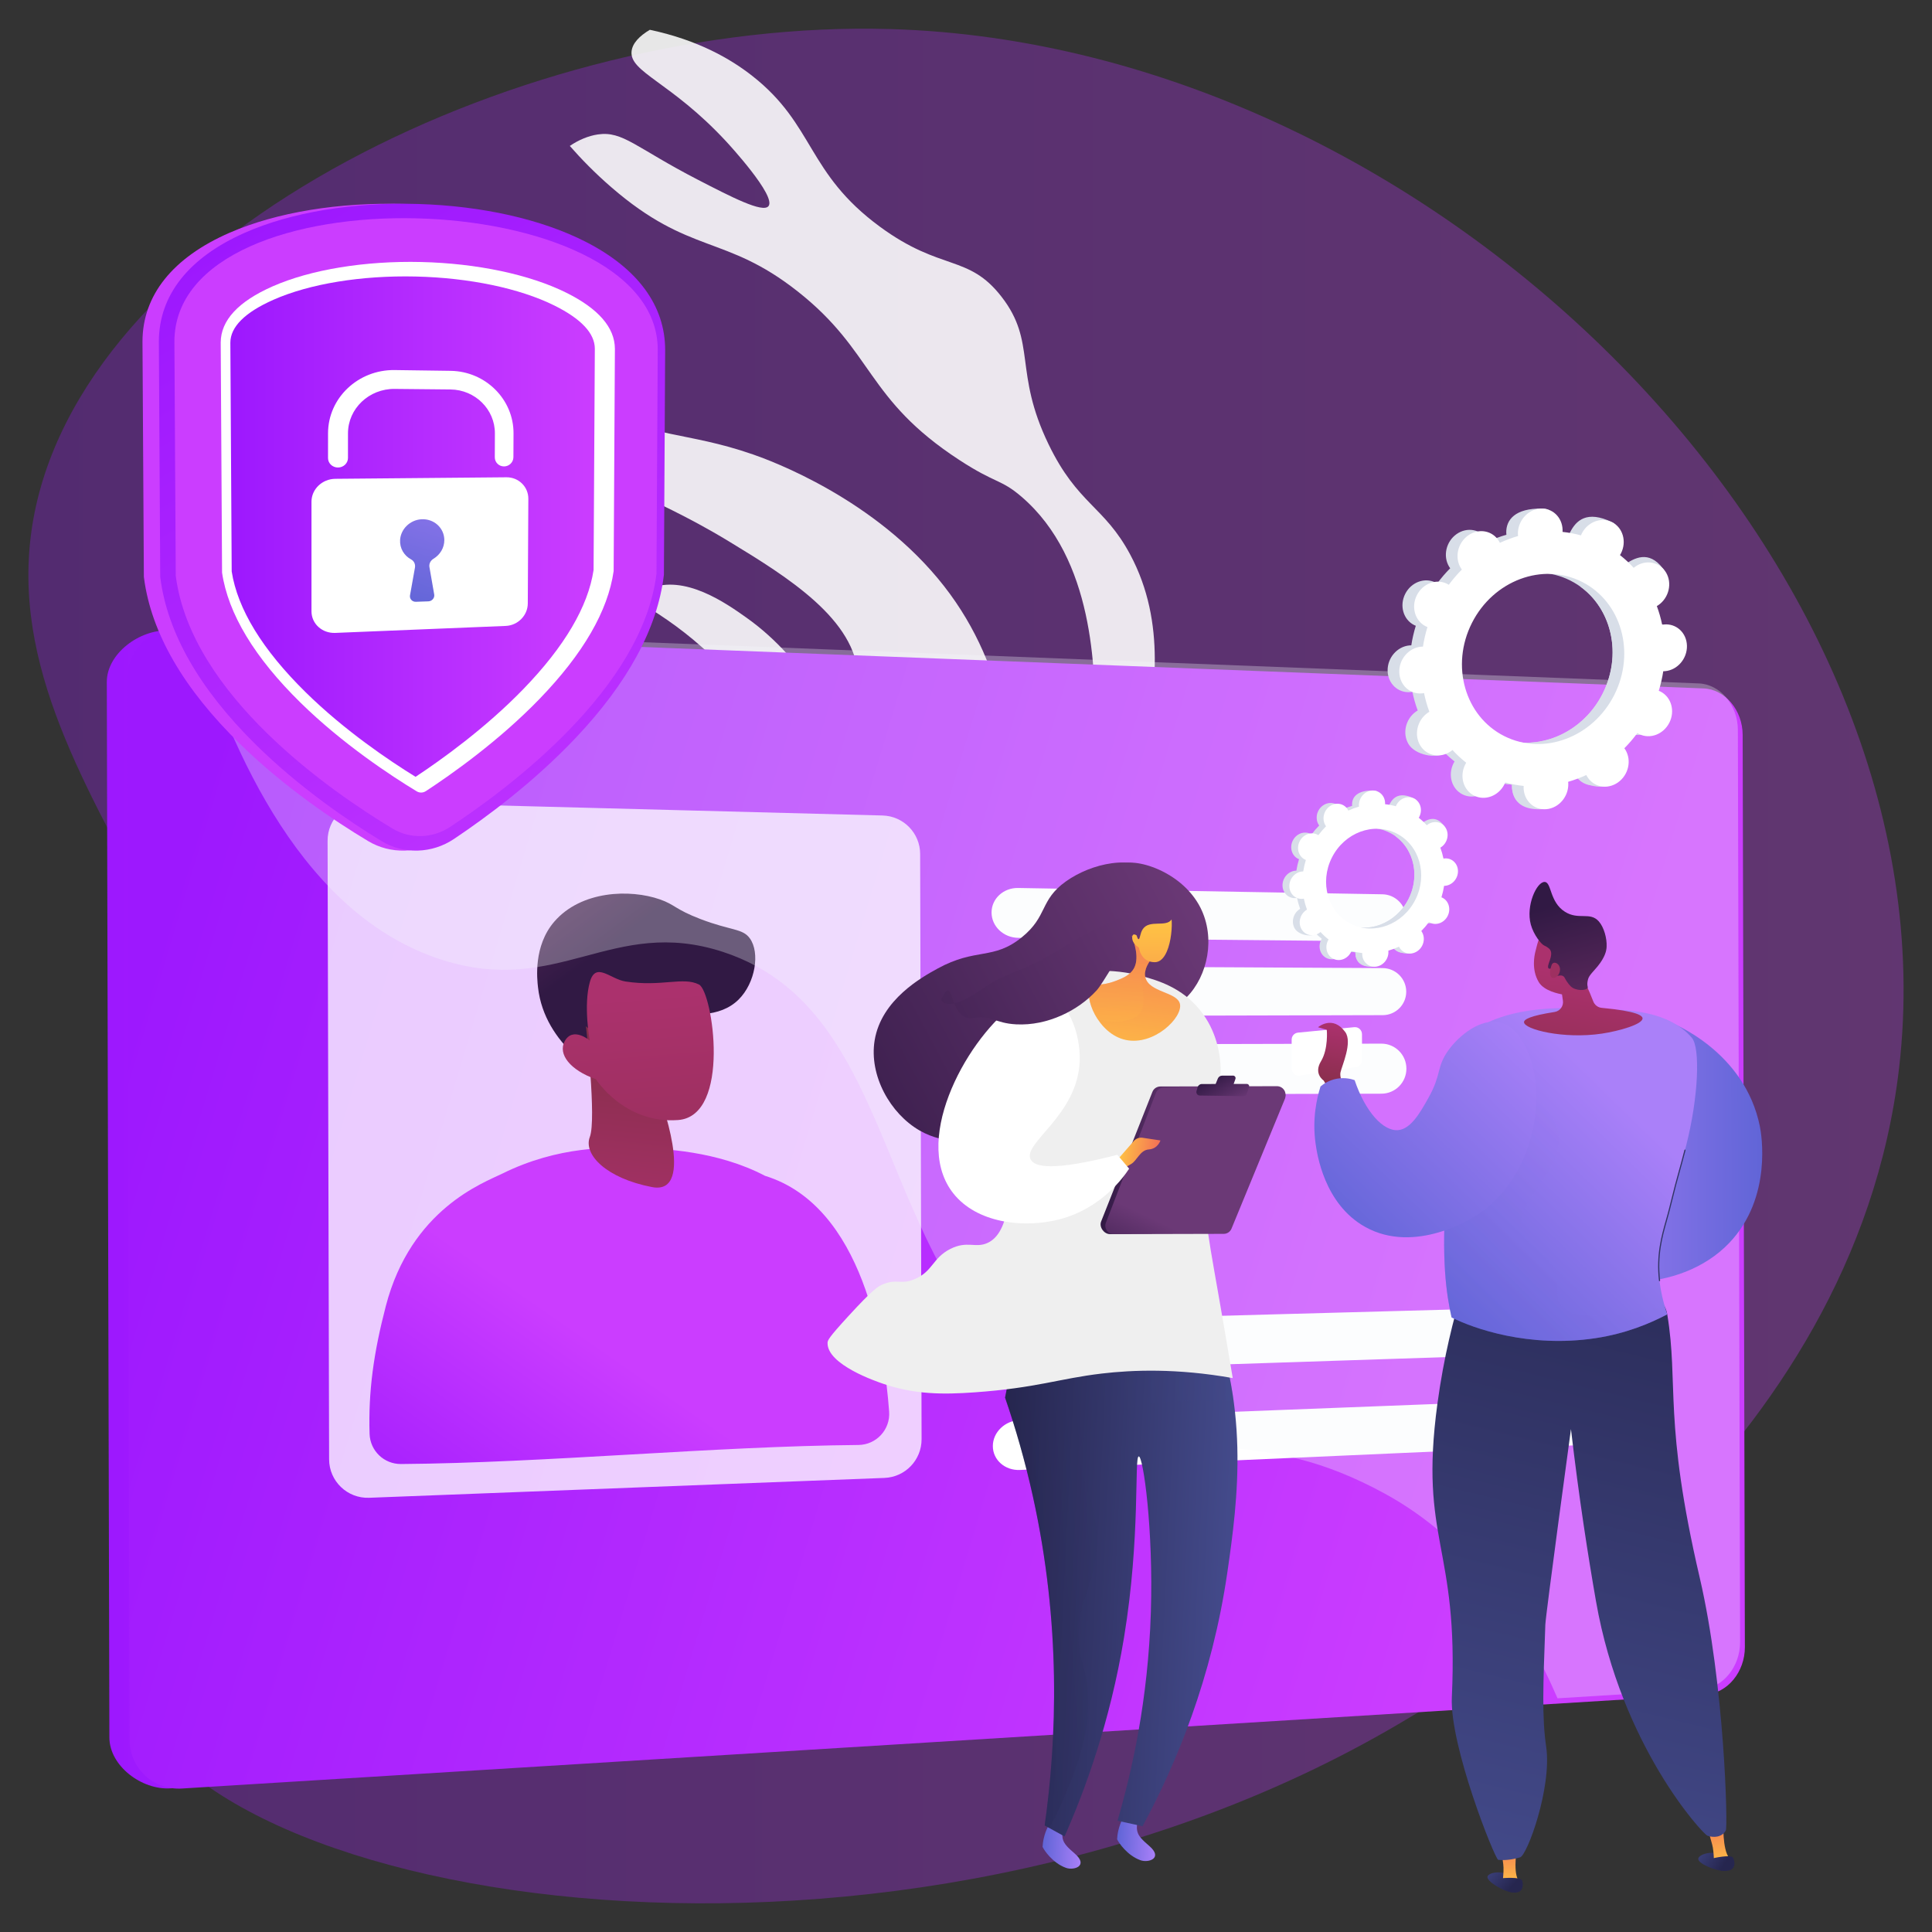 <?xml version="1.0" encoding="utf-8"?>
<!-- Generator: Adobe Illustrator 24.3.0, SVG Export Plug-In . SVG Version: 6.00 Build 0)  -->
<svg version="1.1" id="Layer_1" xmlns="http://www.w3.org/2000/svg" xmlns:xlink="http://www.w3.org/1999/xlink" x="0px" y="0px"
	 viewBox="0 0 1200 1200" style="enable-background:new 0 0 1200 1200;" xml:space="preserve">
<rect x="0" y="0" width="1200" height="1200" fill="#333333" stroke="none"/>
<style type="text/css">
	.st0{opacity:0.3;fill:url(#SVGID_1_);}
	.st1{opacity:0.88;fill:#FFFFFF;}
	.st2{fill:url(#SVGID_2_);}
	.st3{fill:url(#SVGID_3_);}
	.st4{opacity:0.77;fill:#FFFFFF;}
	.st5{fill:#FFFFFF;}
	.st6{fill:url(#SVGID_4_);}
	.st7{fill:url(#SVGID_5_);}
	.st8{fill:url(#SVGID_6_);}
	.st9{fill:url(#SVGID_7_);}
	.st10{opacity:0.3;fill:#F4F7FA;}
	.st11{fill:url(#SVGID_8_);}
	.st12{fill:url(#SVGID_9_);}
	.st13{fill:url(#SVGID_10_);}
	.st14{opacity:0.25;fill:url(#SVGID_11_);}
	.st15{fill:url(#SVGID_12_);}
	.st16{fill:url(#SVGID_13_);}
	.st17{fill:#EFEFEF;}
	.st18{fill:url(#SVGID_14_);}
	.st19{opacity:0.4;fill:url(#SVGID_15_);}
	.st20{fill:url(#SVGID_16_);}
	.st21{fill:url(#SVGID_17_);}
	.st22{fill:url(#SVGID_18_);}
	.st23{fill:url(#SVGID_19_);}
	.st24{fill:url(#SVGID_20_);}
	.st25{fill:url(#SVGID_21_);}
	.st26{fill:url(#SVGID_22_);}
	.st27{fill:url(#SVGID_23_);}
	.st28{fill:url(#SVGID_24_);}
	.st29{fill:url(#SVGID_25_);}
	.st30{fill:url(#SVGID_26_);}
	.st31{fill:url(#SVGID_27_);}
	.st32{fill:url(#SVGID_28_);}
	.st33{fill:url(#SVGID_29_);}
	.st34{fill:url(#SVGID_30_);}
	.st35{fill:url(#SVGID_31_);}
	.st36{fill:url(#SVGID_32_);}
	.st37{fill:url(#SVGID_33_);}
	.st38{fill:url(#SVGID_34_);}
	.st39{fill:url(#SVGID_35_);}
	.st40{fill:url(#SVGID_36_);}
	.st41{fill:#313364;}
	.st42{opacity:0.3;fill:url(#SVGID_37_);}
	.st43{fill:url(#SVGID_38_);}
	.st44{fill:#D8DEE8;}
	.st45{fill:url(#SVGID_39_);}
	.st46{fill:url(#SVGID_40_);}
	.st47{fill:#CB3DFF;}
	.st48{fill:url(#SVGID_41_);}
	.st49{fill:url(#SVGID_42_);}
</style>
<g>
	<linearGradient id="SVGID_1_" gradientUnits="userSpaceOnUse" x1="17.635" y1="600" x2="1182.365" y2="600">
		<stop  offset="0" style="stop-color:#9D18FE"/>
		<stop  offset="1" style="stop-color:#CB3DFF"/>
	</linearGradient>
	<path class="st0" d="M552.81,18.04C326.78,11.54,56.65,143.19,21.49,318.36C-13.82,494.31,206.3,622.77,152.65,855.52
		c-26.37,114.42-91.88,136.76-73.34,194.03c44.13,136.3,478.15,204.22,789.27,21.34c51.55-30.3,282.99-166.34,310.99-407.61
		C1215.84,350.93,891.93,27.78,552.81,18.04z"/>
	<path class="st1" d="M379.62,116.23c48.98,42.41,70.68,29.15,115.89,64.82c47.44,37.42,42.09,66.66,100.31,104.64
		c22.84,14.9,25.72,11.74,38.63,22.81c45.33,38.88,45.68,108.58,45.85,140.95c0.41,81.41-44.63,179.24-89.55,256.43
		c-5.06,10.71-10.28,20.72-15.47,29.97c0.91-0.38,1.81-0.73,2.72-1.1c76.5-110.06,121.79-204.79,132.79-267.3
		c6.1-34.65,14.11-80.18-8.83-123.06c-16.13-30.14-32.62-31.07-50.7-68.48c-21.8-45.1-7.26-63.29-29.16-91.55
		c-20.63-26.63-37.47-15.56-75.58-43.55c-45.49-33.41-40.44-63.09-79.06-93.5c-13.73-10.81-33.9-22.43-63.83-28.8
		c-6.49,3.84-10.82,8.39-11.35,13.35c-1.39,13.01,24.4,19.01,58.56,55.78c1.71,1.84,31.56,34.21,26.47,40.42
		c-3.57,4.35-23.05-5.69-43.71-16.35c-38.8-20.01-46.69-30.49-62.28-28.2c-5.9,0.87-12.06,3.47-17.4,7.14
		C361.06,98.8,369.58,107.53,379.62,116.23z"/>
	<path class="st1" d="M590.76,705.87c23.55-49.86,43.59-114.94,40.59-190.01c-1.59-39.85-3.96-99.28-44.97-151.79
		c-42.53-54.45-108.49-78.25-118.34-81.69c-42.71-14.89-64.17-9.66-98.93-31.1c-13.07-8.06-23.93-17.4-32.98-26.93
		c-7.54,14.85,8.49,37.62,13.74,45.06c23.91,33.94,49.57,34.51,102.81,66.82c37.11,22.52,78.95,48.63,80.48,84.67
		c0.41,9.59-1.94,22.23-8.05,24.08c-11.22,3.41-22.21-33.48-61.51-61.36c-12.35-8.76-38.45-27.27-60.44-17.91
		c-3.42,1.46-6.79,3.62-9.83,6.3c13.83,7.6,28.33,17.28,42.46,29.78c35.1,31.03,33.61,48.9,69.1,76.92
		c38.92,30.71,57.2,22.24,78.27,48.1c25.29,31.03,22.43,72.02,20.73,96.39c-3.12,44.76-20.5,82.22-39.75,110.85
		c-0.51,2.39-1.05,4.81-1.62,7.26c3.16-1.41,6.26-2.75,9.32-4.04C578.05,727.3,584.4,716.8,590.76,705.87z"/>
	<linearGradient id="SVGID_2_" gradientUnits="userSpaceOnUse" x1="66.34" y1="751.218" x2="1066.404" y2="751.218">
		<stop  offset="0" style="stop-color:#9D18FE"/>
		<stop  offset="1" style="stop-color:#CB3DFF"/>
	</linearGradient>
	<path class="st2" d="M1066.4,1022.04c0.04,15.26-10.77,28.42-24.06,29.24l-936.55,59.49c-17.74,1.1-37.81-13.87-37.85-31.61
		l-1.6-655.52c-0.04-17.74,20.43-32.71,38.18-32.01l936.31,37.79c13.3,0.52,24.16,13.43,24.2,28.69L1066.4,1022.04z"/>
	
		<linearGradient id="SVGID_3_" gradientUnits="userSpaceOnUse" x1="86.069" y1="617.45" x2="945.961" y2="878.041" gradientTransform="matrix(1 -2.400000e-03 2.400000e-03 1 -4.145 1.796)">
		<stop  offset="0" style="stop-color:#9D18FE"/>
		<stop  offset="1" style="stop-color:#CB3DFF"/>
	</linearGradient>
	<path class="st3" d="M1083.77,1023.07c0.04,15.34-10.82,28.56-24.18,29.38l-946.56,58.43c-17.83,1.1-32.52-12.58-32.56-30.41
		l-1.6-658.69c-0.04-17.83,14.58-31.84,32.41-31.14l946.79,36.95c13.36,0.52,24.28,13.49,24.32,28.83L1083.77,1023.07z"/>
	<path class="st4" d="M549.36,917.96L229.31,930.3c-13.57,0.52-24.87-10.32-24.9-23.9l-0.94-384.21
		c-0.03-13.51,11.1-24.38,24.6-24.03l320.1,8.36c12.97,0.34,23.32,10.94,23.35,23.91l0.89,363.5
		C572.44,906.85,562.25,917.46,549.36,917.96z"/>
	<path class="st5" d="M858.03,679.31l-226.35,0.55c-8.59,0.02-15.56-6.92-15.58-15.51l0,0c-0.02-8.59,6.92-15.56,15.51-15.58
		l226.35-0.55c8.59-0.02,15.56,6.92,15.58,15.51l0,0C873.56,672.31,866.62,679.29,858.03,679.31z"/>
	<path class="st5" d="M1011.26,839.19l-377.93,12.47c-9.25,0.31-16.79-6.41-16.81-14.99l0,0c-0.02-8.59,7.48-15.75,16.73-16
		l377.93-10.28c7.97-0.22,14.42,6.04,14.44,13.97l0,0C1025.64,832.28,1019.22,838.93,1011.26,839.19z"/>
	<path class="st5" d="M1011.4,896.23l-377.92,16.79c-9.25,0.41-16.79-6.21-16.81-14.8l0,0c-0.02-8.59,7.48-15.84,16.73-16.19
		l377.92-14.61c7.97-0.31,14.42,5.87,14.44,13.81l0,0C1025.78,889.16,1019.36,895.88,1011.4,896.23z"/>
	<path class="st5" d="M858.85,630.53l-226.29,0.55c-9.12,0.02-16.55-6.92-16.57-15.51l0,0c-0.02-8.59,7.38-15.51,16.5-15.46
		l226.3,1.19c8.08,0.04,14.63,6.59,14.65,14.63l0,0C873.44,623.98,866.93,630.51,858.85,630.53z"/>
	<path class="st5" d="M858.74,584.69l-226.3-2.18c-9.12-0.09-16.55-7.12-16.57-15.71l0,0c-0.02-8.59,7.38-15.42,16.5-15.26
		l226.3,3.92c8.08,0.14,14.63,6.77,14.65,14.81v0C873.33,578.31,866.82,584.76,858.74,584.69z"/>
	
		<linearGradient id="SVGID_4_" gradientUnits="userSpaceOnUse" x1="386.386" y1="582.467" x2="296.166" y2="461.233" gradientTransform="matrix(1 -2.400000e-03 2.400000e-03 1 -4.145 1.796)">
		<stop  offset="0" style="stop-color:#311944"/>
		<stop  offset="1" style="stop-color:#893976"/>
	</linearGradient>
	<path class="st6" d="M377.4,669.9c-3.65-1.81-39.11-20.09-43.23-56.6c-0.6-5.29-2.91-25.78,10.11-40.85
		c16.66-19.29,47.05-20.36,65.74-13.77c9.23,3.25,9.41,6.15,24.9,12.1c19.14,7.35,26.27,5.77,30.81,12.05
		c6.44,8.89,3.45,27.7-6.97,38.01c-23.35,23.12-73.5-6.6-87.12,11.65C367.66,637.81,366.3,648.11,377.4,669.9z"/>
	
		<linearGradient id="SVGID_5_" gradientUnits="userSpaceOnUse" x1="287.666" y1="998.134" x2="392.825" y2="847.407" gradientTransform="matrix(1 -2.400000e-03 2.400000e-03 1 -4.145 1.796)">
		<stop  offset="0" style="stop-color:#9D18FE"/>
		<stop  offset="1" style="stop-color:#CB3DFF"/>
	</linearGradient>
	<path class="st7" d="M249.06,909.33c89.66-0.68,194.29-11.04,284.11-11.83c11.15-0.1,19.91-9.59,19.09-20.71
		c-3-40.72-16.09-127.69-77.1-146.47c-29.75-15.65-64.07-16.81-76.97-17.24c-19.75-0.67-51.35-1.36-86.26,15.9
		c-11.49,5.68-56.59,21.86-72.3,82.28c-7.54,28.98-10.89,52.82-10.07,79.33C229.88,901.11,238.53,909.41,249.06,909.33z"/>
	
		<linearGradient id="SVGID_6_" gradientUnits="userSpaceOnUse" x1="569.247" y1="694.342" x2="575.693" y2="522.657" gradientTransform="matrix(0.998 0.067 -0.067 0.998 -140.107 41.977)">
		<stop  offset="0" style="stop-color:#AB316D"/>
		<stop  offset="1" style="stop-color:#792D3D"/>
	</linearGradient>
	<path class="st8" d="M363.96,637.43c0,0,6.59,57.76,2.39,68.75c-4.2,11,10.44,25.75,38.64,31.14c28.09,5.37,4.23-57.53,4.23-57.53
		L363.96,637.43z"/>
	
		<linearGradient id="SVGID_7_" gradientUnits="userSpaceOnUse" x1="173.44" y1="685.984" x2="169.694" y2="987.776" gradientTransform="matrix(0.996 -0.09 0.09 0.996 159.443 -48.921)">
		<stop  offset="0" style="stop-color:#AB316D"/>
		<stop  offset="1" style="stop-color:#792D3D"/>
	</linearGradient>
	<path class="st9" d="M370.13,670.32c0,0,17.58,27.8,51,25.36c33.25-2.43,21.56-79.78,13.06-84.15c-9.87-5.07-23.33,1.56-45.7-1.91
		c-9.44-1.47-18.45-12.52-22.09,0.22c-4.15,14.51-0.13,36.41-0.13,36.41s-10.65-8.99-15.64,0.68
		C346.6,654.72,353.92,664.63,370.13,670.32z"/>
	<path class="st10" d="M1055.1,424.48l-935.89-36.53c25.07,82.21,70.14,180.9,155.18,208.16c72.46,23.22,105.78-27.25,174.47-4.92
		c121.45,39.5,88.35,220.42,226.35,286.55c69.71,33.41,106.36,7.12,184.8,49.92c52.97,28.9,86.14,77.99,107.4,127.19l89.21-5.51
		c13.36-0.83,24.21-14.04,24.18-29.38l-1.38-566.66C1079.38,437.97,1068.46,425,1055.1,424.48z"/>
	<g>
		
			<linearGradient id="SVGID_8_" gradientUnits="userSpaceOnUse" x1="-756.252" y1="1145.817" x2="-732.16" y2="1145.817" gradientTransform="matrix(-0.999 -0.049 -0.049 0.999 19.272 -44.977)">
			<stop  offset="0" style="stop-color:#AA80F9"/>
			<stop  offset="0.996" style="stop-color:#6165D7"/>
		</linearGradient>
		<path class="st11" d="M699.39,1126.07c-1.63,2.41-3.62,6.01-4.73,10.71c-0.49,2.06-0.72,3.96-0.82,5.62
			c1.03,2.19,6.24,9.98,14.45,13c5.08,1.87,14.29-1.24,5.61-8.78c-8.68-7.54-9.89-9.22-4.63-24.16c1.35-3.84,1.3-5.34,0.72-5.71
			C708.63,1115.87,703.54,1121.28,699.39,1126.07z"/>
		
			<linearGradient id="SVGID_9_" gradientUnits="userSpaceOnUse" x1="-710.252" y1="1152.824" x2="-686.159" y2="1152.824" gradientTransform="matrix(-0.999 -0.049 -0.049 0.999 19.272 -44.977)">
			<stop  offset="0" style="stop-color:#AA80F9"/>
			<stop  offset="0.996" style="stop-color:#6165D7"/>
		</linearGradient>
		<path class="st12" d="M653.1,1130.8c-1.63,2.41-3.62,6.01-4.73,10.71c-0.49,2.06-0.72,3.96-0.82,5.62
			c1.03,2.19,6.24,9.98,14.45,13c5.08,1.87,14.29-1.24,5.61-8.78c-8.68-7.54-9.9-9.22-4.63-24.16c1.35-3.84,1.3-5.34,0.72-5.71
			C662.34,1120.6,657.25,1126.02,653.1,1130.8z"/>
		
			<linearGradient id="SVGID_10_" gradientUnits="userSpaceOnUse" x1="-795.642" y1="972.579" x2="-649.175" y2="972.579" gradientTransform="matrix(-0.999 -0.049 -0.049 0.999 19.272 -44.977)">
			<stop  offset="0" style="stop-color:#444B8C"/>
			<stop  offset="0.996" style="stop-color:#26264F"/>
		</linearGradient>
		<path class="st13" d="M635.8,809.51c-3.85,19.53-7.69,39.05-11.54,58.58c6.47,18.79,12.39,39.23,17.26,61.26
			c17.59,79.57,14.94,150.52,7.34,204.48c4.12,2.27,8.24,4.54,12.36,6.82c12.5-28.34,28.22-70.6,36.96-123.73
			c10.33-62.77,6.23-112.24,9.13-112.32c2.78-0.08,9.13,45.29,7.51,96.81c-1.71,54.46-11.8,99-20.71,129.48
			c5.19,1.14,10.38,2.28,15.56,3.42c21-38.85,43.12-92.14,52.63-157.49c6.61-45.38,14.62-105.69-13.83-169.08
			c-2.84-6.33-13.01-20.5-14.89-23.99C698.49,789.32,670.91,803.94,635.8,809.51z"/>
		
			<linearGradient id="SVGID_11_" gradientUnits="userSpaceOnUse" x1="-774.81" y1="1003.95" x2="-633.328" y2="1003.95" gradientTransform="matrix(-0.997 0.071 0.071 0.997 -72.235 7.86)">
			<stop  offset="0" style="stop-color:#444B8C"/>
			<stop  offset="0.996" style="stop-color:#26264F"/>
		</linearGradient>
		<path class="st14" d="M641.53,929.35c-4.87-22.03-10.79-42.47-17.26-61.26c3.85-19.53,7.69-39.05,11.54-58.58
			c35.1-5.57,62.69-20.19,97.79-25.76c1.88,3.48,12.05,17.66,14.89,23.99c9.59,21.37,15.02,42.38,17.78,62.6
			c-67.48-2.88-87.46,10.56-93.25,23.34c-9.22,20.36,16.16,42.1,5.62,83.55c-3.17,12.47-7.5,18.52-8.49,34.23
			c-1.29,20.62,5.38,22.83,5.77,43.86c0.43,23.01-7.16,41.91-13.39,57.41c-3.87,9.64-7.84,17.35-10.79,22.66
			c-0.95-0.52-1.9-1.05-2.85-1.57C656.46,1079.87,659.11,1008.92,641.53,929.35z"/>
	</g>
	
		<linearGradient id="SVGID_12_" gradientUnits="userSpaceOnUse" x1="-495.928" y1="707.859" x2="-770.93" y2="562.937" gradientTransform="matrix(-1 2.400000e-03 2.400000e-03 1 -23.518 1.292)">
		<stop  offset="0" style="stop-color:#311944"/>
		<stop  offset="1" style="stop-color:#6B3976"/>
	</linearGradient>
	<path class="st15" d="M694.83,537.95c-2.45,2.66,0.36,6.85-0.42,20.98c-0.36,6.46-1.29,11.82-2.11,15.6
		c-0.47,3.45-0.99,6.65-1.55,9.46c-0.41,2.06-0.79,3.67-1.26,5.37c-0.88,3.16-2,6.26-3.32,9.23c-0.09,0.2-0.01,0.42,0.18,0.53
		c0.01,0.01,0.02,0.01,0.03,0.02c0.21,0.09,0.45,0,0.54-0.21c1.34-3.01,2.47-6.15,3.36-9.35c0.48-1.72,0.86-3.35,1.28-5.43
		c0.29-1.48,0.58-3.08,0.85-4.75c0.01,4.48-0.39,9.39-2.63,15.76c-6.79,19.36,7.29,33.98,19.38,35.74
		c13.94,2.02,24.55-8.11,27.85-11.45c13.31-13.44,18-37.05,8.64-55.62C733.38,539.51,700.82,531.43,694.83,537.95z"/>
	
		<linearGradient id="SVGID_13_" gradientUnits="userSpaceOnUse" x1="-499.065" y1="713.818" x2="-774.068" y2="568.896" gradientTransform="matrix(-1 2.400000e-03 2.400000e-03 1 -23.518 1.292)">
		<stop  offset="0" style="stop-color:#311944"/>
		<stop  offset="1" style="stop-color:#6B3976"/>
	</linearGradient>
	<path class="st16" d="M728.3,560.63c-0.37-2.28-2.17-11.6-9.87-18.11c-14.62-12.35-40.67-6.26-56.39,4.95
		c-16.45,11.73-11.09,21.53-27.43,34.75c-17.74,14.36-28.36,6.23-52.33,19.41c-9.43,5.18-34.85,19.15-39.02,44.53
		c-3.6,21.93,9.77,45.61,28,56.06c31.22,17.9,74.79-4.02,96.54-26.04c20.85-21.12,8.92-28.01,39.75-69.75
		C718.7,591.35,731.1,577.66,728.3,560.63z"/>
	<path class="st17" d="M745.35,627.38c10.72,13.3,12.46,28.16,12.75,34.75c0.14,3.22,0,5.99-0.37,8.61
		c-2.23,15.58-7.88,25.55-10.65,31.72c-3.55,7.9-1.96,21.79,1.37,49.25c2.21,18.26,4.39,29.85,8.62,53.94
		c2.14,12.18,5.12,29.41,8.61,50.3c-34.87-6.2-62.49-5.03-81.25-2.83c-26.81,3.15-40.36,8.97-79.4,11.71
		c-19.13,1.34-36.62,1.4-56.4-5.32c-4.22-1.43-34.87-11.84-34.62-25.38c0.03-1.6,0.48-3.08,12.69-16.4
		c15.61-17.03,18.76-18.84,21.78-20.06c8.99-3.63,10.69,0.49,19.39-3.08c11.62-4.77,11.18-13.17,22.39-18.85
		c10.5-5.32,15.53-0.3,23.03-3.69c12.2-5.51,15.59-26.34,15.66-70.08c0.04-21.35-0.72-49.46-3.84-82.65
		c7.2-4.16,18.11-9.23,32.07-12.79c14.95-3.81,33.3-5.51,52.46-0.17C719.18,609.01,734.05,613.38,745.35,627.38z"/>
	
		<linearGradient id="SVGID_14_" gradientUnits="userSpaceOnUse" x1="1377.531" y1="531.991" x2="1381.918" y2="415.144" gradientTransform="matrix(0.996 0.084 -0.084 0.996 -629.252 25.415)">
		<stop  offset="0" style="stop-color:#FFC444"/>
		<stop  offset="0.996" style="stop-color:#F36F56"/>
	</linearGradient>
	<path class="st18" d="M702.96,581.22c2.72,7.29,4.73,16.27,0.37,21.72c-2.65,3.32-6.65,4.91-10.59,6.4
		c-9.31,3.51-13.25,1.3-15.27,3.8c-4.45,5.49,4.19,29.04,21.78,32.79c17.51,3.73,35.49-13.94,33.64-22.36
		c-1.66-7.6-19.32-7.05-21.5-16.66c-1.1-4.84,2.3-9.74,5.18-13l2.07,0.39L702.96,581.22z"/>
	
		<linearGradient id="SVGID_15_" gradientUnits="userSpaceOnUse" x1="-721.398" y1="655.79" x2="-717.806" y2="560.098" gradientTransform="matrix(-1 2.400000e-03 2.400000e-03 1 -23.518 1.292)">
		<stop  offset="0" style="stop-color:#FFC444"/>
		<stop  offset="0.996" style="stop-color:#F36F56"/>
	</linearGradient>
	<path class="st19" d="M677.47,613.13c2.02-2.49,5.95-0.29,15.27-3.8c3.94-1.48,7.94-3.08,10.59-6.4
		c4.36-5.45,2.35-14.43-0.37-21.72l15.68,13.07l-2.07-0.39c-2.28,2.59-4.86,6.22-5.29,10.02c-1.31,0.72-2.44,1.55-3.26,2.37
		c1.82,5.24,2.17,9.65,2.18,12.47c0.03,4.41,0.05,7.68-2.13,10.55c-2.38,3.13-5.98,3.95-9.14,4.66c-7.01,1.59-13.26,0.19-17.32-1.23
		C676.61,625,674.98,616.22,677.47,613.13z"/>
	
		<linearGradient id="SVGID_16_" gradientUnits="userSpaceOnUse" x1="1088.698" y1="546.237" x2="1087.515" y2="641.55" gradientTransform="matrix(1 -6.500000e-03 6.800000e-03 1.043 -376.843 8.974)">
		<stop  offset="0" style="stop-color:#FFC444"/>
		<stop  offset="0.996" style="stop-color:#F36F56"/>
	</linearGradient>
	<path class="st20" d="M707.46,588.68c0,0,0.91,8.94,9.76,8.96c10.91,0.03,12.05-28.75,9.39-30.39c-3.08-1.9-5.76,2.78-12.92,1.17
		c-3.02-0.68-5.63-4.55-7.15-0.37c-1.73,4.76-0.24,13.17-0.24,13.17s-2.6-2.13-2.99,0.44C702.8,585.02,705.33,587.12,707.46,588.68z
		"/>
	
		<linearGradient id="SVGID_17_" gradientUnits="userSpaceOnUse" x1="-489.876" y1="696.375" x2="-764.876" y2="551.454" gradientTransform="matrix(-1 2.400000e-03 2.400000e-03 1 -23.518 1.292)">
		<stop  offset="0" style="stop-color:#311944"/>
		<stop  offset="1" style="stop-color:#6B3976"/>
	</linearGradient>
	<path class="st21" d="M724.63,557.37c3.47,3.52,5.39,10.36,3,13.81c-3.43,4.95-13.64-0.18-17.79,5.87
		c-1.82,2.66-1.71,6.34-2.65,6.28c-0.78-0.05-1.25-2.6-1.71-4.69c-2.52-11.56-5.41-12.85-4.54-16.17
		C702.71,555.73,717.51,550.14,724.63,557.37z"/>
	
		<linearGradient id="SVGID_18_" gradientUnits="userSpaceOnUse" x1="685.913" y1="720.584" x2="800.955" y2="720.584" gradientTransform="matrix(1 -2.400000e-03 2.400000e-03 1 -4.145 1.796)">
		<stop  offset="0" style="stop-color:#311944"/>
		<stop  offset="0.469" style="stop-color:#6B3976"/>
	</linearGradient>
	<path class="st22" d="M720.74,674.83l72.35-0.18c3.8-0.01,6.39,3.75,4.94,7.17L764,762.39c-0.82,1.94-2.76,3.21-4.92,3.22
		l-69.64,0.93c-3.75,0.01-6.87-4.41-5.52-7.82l31.87-80.55C716.57,676.16,718.54,674.84,720.74,674.83z"/>
	
		<linearGradient id="SVGID_19_" gradientUnits="userSpaceOnUse" x1="702.979" y1="805.698" x2="749.907" y2="708.384" gradientTransform="matrix(1 -2.400000e-03 2.400000e-03 1 -4.145 1.796)">
		<stop  offset="0" style="stop-color:#311944"/>
		<stop  offset="0.469" style="stop-color:#6B3976"/>
	</linearGradient>
	<path class="st23" d="M722.75,675.59l70.48-0.17c3.7-0.01,6.23,3.75,4.82,7.17l-33.15,80.56c-0.8,1.94-2.69,3.21-4.79,3.22
		l-68.37,0.17c-3.65,0.01-6.17-3.65-4.86-7.06l31.04-80.55C718.69,676.91,720.61,675.59,722.75,675.59z"/>
	
		<linearGradient id="SVGID_20_" gradientUnits="userSpaceOnUse" x1="757.26" y1="667.836" x2="767.738" y2="687.214" gradientTransform="matrix(1 -2.400000e-03 2.400000e-03 1 -4.145 1.796)">
		<stop  offset="0" style="stop-color:#311944"/>
		<stop  offset="1" style="stop-color:#6B3976"/>
	</linearGradient>
	<path class="st24" d="M743.88,675.26c0.33-1.15,1.39-1.95,2.59-1.95l27.97-0.07c0.88,0,1.57,0.77,1.46,1.65l-1.5,4.49
		c-0.3,0.89-1.13,1.48-2.07,1.47l-27.12-0.39c-1.42-0.02-2.43-1.39-2.04-2.75L743.88,675.26z"/>
	
		<linearGradient id="SVGID_21_" gradientUnits="userSpaceOnUse" x1="759.838" y1="666.475" x2="770.077" y2="685.41" gradientTransform="matrix(1 -2.400000e-03 2.400000e-03 1 -4.145 1.796)">
		<stop  offset="0" style="stop-color:#311944"/>
		<stop  offset="1" style="stop-color:#6B3976"/>
	</linearGradient>
	<path class="st25" d="M753.91,676.11l2.51-6.2c0.44-1.09,1.5-1.8,2.67-1.81l6.78-0.02c1.08,0,1.84,1.07,1.48,2.09l-2.2,6.2
		L753.91,676.11z"/>
	
		<linearGradient id="SVGID_22_" gradientUnits="userSpaceOnUse" x1="502.327" y1="573.66" x2="526.86" y2="573.66" gradientTransform="matrix(0.989 0.148 -0.148 0.989 283.464 72.67)">
		<stop  offset="0" style="stop-color:#FFC444"/>
		<stop  offset="0.996" style="stop-color:#F36F56"/>
	</linearGradient>
	<path class="st26" d="M694.18,720.21l10.06-11.52c1.36-1.55,3.41-2.31,5.45-2l11.08,1.66c0,0-1.57,5.19-7.14,5.58
		c-5.58,0.39-7.29,6.88-11.08,9.07c-3.79,2.19-3.79,2.19-3.79,2.19L694.18,720.21z"/>
	<path class="st5" d="M628.99,624.67c10.15-7.76,16.53-8.37,20.9-7.33c13.07,3.14,21.49,24.38,20.72,42.09
		c-1.46,33.49-35.64,50.69-30.47,60.7c2.38,4.62,13.12,7.66,53.88-2.86c2.43,2.87,4.86,5.75,7.3,8.62
		c-3.37,5.13-17.06,24.65-43.35,31.48c-20.59,5.35-49.01,2.93-64.38-14.39C565.15,710.94,598.91,647.67,628.99,624.67z"/>
	
		<linearGradient id="SVGID_23_" gradientUnits="userSpaceOnUse" x1="-522.859" y1="688.152" x2="-764.354" y2="560.888" gradientTransform="matrix(-1 2.400000e-03 2.400000e-03 1 -23.518 1.292)">
		<stop  offset="0" style="stop-color:#311944"/>
		<stop  offset="1" style="stop-color:#6B3976"/>
	</linearGradient>
	<path class="st27" d="M706.54,568.05c2.42,2.63-2.85,11.38-13.5,28.76c-6.55,10.7-9.83,16.05-11.93,18.37
		c-11.35,12.46-30.53,22.09-49.95,21.06c-13.33-0.71-15.29-5.83-26.21-3.98c-16.47,2.79-11.75-29.25-20.21-11.81
		c-0.51,1.04,3.39,9.14,24.72-5.82c17.45-12.24,22.22-8.57,49.66-25.53c1.99-1.23,10.42-6.47,22.25-12.38
		C695.28,569.78,704.13,565.43,706.54,568.05z"/>
	<path class="st5" d="M806.21,641.38l34.95-3.38c2.56-0.25,4.78,1.76,4.79,4.34l0.04,16.09c0.01,2.16-1.58,4.01-3.72,4.33
		l-34.94,5.28c-2.64,0.4-5.01-1.64-5.02-4.31l-0.04-17.99C802.25,643.49,803.96,641.6,806.21,641.38z"/>
	
		<linearGradient id="SVGID_24_" gradientUnits="userSpaceOnUse" x1="833.324" y1="636.918" x2="824.668" y2="690.59" gradientTransform="matrix(1 -2.400000e-03 2.400000e-03 1 -4.145 1.796)">
		<stop  offset="0" style="stop-color:#AB316D"/>
		<stop  offset="1" style="stop-color:#792D3D"/>
	</linearGradient>
	<path class="st28" d="M824.18,674.74l-1.98-3.58c0,0-6.48-4.13-1.74-11.93c4.74-7.8,3.63-19.58,3.63-19.58l-5.43-1.62
		c0,0,9.07-7.81,16.9,2.99c4.66,6.43-2.15,21.08-2.97,25.1c-0.82,4.01,3.49,11.31,3.49,11.31L824.18,674.74z"/>
	
		<linearGradient id="SVGID_25_" gradientUnits="userSpaceOnUse" x1="953.922" y1="716.016" x2="1096.989" y2="716.016" gradientTransform="matrix(1 -2.400000e-03 2.400000e-03 1 -4.145 1.796)">
		<stop  offset="0" style="stop-color:#AA80F9"/>
		<stop  offset="0.996" style="stop-color:#6165D7"/>
	</linearGradient>
	<path class="st29" d="M1036.13,634.4c2.93,1.1,47.69,18.77,56.99,65.41c0.75,3.77,8.03,43.84-19.09,72.23
		c-30.41,31.83-89.12,31.19-112.48,4.7c-5.45-6.18-8.33-13.03-9.95-18.8l0,0l6.1-16.33c7.47-9.06,17.66-11.23,23.11-12.59
		c13.42-3.34,23.58,2.61,31.25-3.88c4.25-3.59,5.08-8.75,5.82-13.36c2.53-15.7-6.35-25.33-7.01-35.01
		c-0.5-7.23-3.07-23.08,6.35-33.43C1023.18,636.79,1031.45,634.99,1036.13,634.4z"/>
	
		<linearGradient id="SVGID_26_" gradientUnits="userSpaceOnUse" x1="822.262" y1="1255.181" x2="840.586" y2="1271.48" gradientTransform="matrix(0.99 -0.142 0.142 0.99 56.952 20.718)">
		<stop  offset="0" style="stop-color:#444B8C"/>
		<stop  offset="0.996" style="stop-color:#26264F"/>
	</linearGradient>
	<path class="st30" d="M1054.82,1154.41c0.51-2.87,9.79-5.5,14.39-1.66c2.29,1.9,3.87,5.77,2.55,7.53
		c-0.48,0.64,1.49,1.75-0.39,1.78C1065.12,1162.14,1054.31,1157.27,1054.82,1154.41z"/>
	
		<linearGradient id="SVGID_27_" gradientUnits="userSpaceOnUse" x1="-85.317" y1="1271.508" x2="-85.317" y2="1239.586" gradientTransform="matrix(0.99 -0.142 0.142 0.99 972.838 -111.03)">
		<stop  offset="0" style="stop-color:#FFC444"/>
		<stop  offset="0.996" style="stop-color:#F36F56"/>
	</linearGradient>
	<path class="st31" d="M1064.55,1155.43l9.54-1.37c-4.43-5.31-3.66-22.26-3.66-22.26l-10.14,2.29c0,0,1.17,4.65,3.15,11.51
		C1064.12,1147.94,1064.43,1151.62,1064.55,1155.43z"/>
	
		<linearGradient id="SVGID_28_" gradientUnits="userSpaceOnUse" x1="824.104" y1="1253.11" x2="842.428" y2="1269.409" gradientTransform="matrix(0.99 -0.142 0.142 0.99 56.952 20.718)">
		<stop  offset="0" style="stop-color:#444B8C"/>
		<stop  offset="0.996" style="stop-color:#26264F"/>
	</linearGradient>
	<path class="st32" d="M1063.7,1154.26c0,0,11.48-2.67,12.73-0.4c1.25,2.28,2.23,8.37-5.06,8.19
		C1064.08,1161.88,1063.05,1156.19,1063.7,1154.26z"/>
	
		<linearGradient id="SVGID_29_" gradientUnits="userSpaceOnUse" x1="921.339" y1="1156.995" x2="939.664" y2="1173.295" gradientTransform="matrix(1 -2.400000e-03 2.400000e-03 1 -4.145 1.796)">
		<stop  offset="0" style="stop-color:#444B8C"/>
		<stop  offset="0.996" style="stop-color:#26264F"/>
	</linearGradient>
	<path class="st33" d="M923.93,1165.5c0.91-2.77,10.46-4.07,14.48,0.37c2,2.21,3.02,6.26,1.47,7.81c-0.56,0.56,1.23,1.94-0.64,1.71
		C933.04,1174.6,923.03,1168.26,923.93,1165.5z"/>
	
		<linearGradient id="SVGID_30_" gradientUnits="userSpaceOnUse" x1="13.68" y1="1173.361" x2="13.68" y2="1141.437" gradientTransform="matrix(1 -2.400000e-03 2.400000e-03 1 921.165 -0.459)">
		<stop  offset="0" style="stop-color:#FFC444"/>
		<stop  offset="0.996" style="stop-color:#F36F56"/>
	</linearGradient>
	<path class="st34" d="M933.42,1167.87l9.64-0.02c-3.65-5.88-0.5-22.55-0.5-22.55l-10.36,0.85c0,0,0.51,4.77,1.51,11.83
		C934.04,1160.4,933.83,1164.08,933.42,1167.87z"/>
	
		<linearGradient id="SVGID_31_" gradientUnits="userSpaceOnUse" x1="-1171.731" y1="1188.509" x2="-1291.226" y2="706.049" gradientTransform="matrix(-1 2.400000e-03 2.400000e-03 1 -238.398 1.815)">
		<stop  offset="0" style="stop-color:#444B8C"/>
		<stop  offset="0.996" style="stop-color:#26264F"/>
	</linearGradient>
	<path class="st35" d="M907.56,803.55c-4.43,14.75-10.74,38.56-14.77,68.42c-11.5,85.17,13.39,87.82,8.97,182.18
		c-1.41,30.12,26.33,99.49,28.77,101.02c1.18,0.11,2.45,0.18,3.81,0.14c2.4-0.08,5.78-0.45,9.71-1.64
		c4.37-0.76,20.01-43.45,16.3-68.81c-2.63-17.94-1.92-37.21-0.52-75.74c0.23-6.24,15.92-121.49,15.92-121.49l0,0
		c4.96,42.63,10.64,78.85,15.55,106.93c15.78,90.22,66.51,144.72,69.16,145.59c0.52,0.21,5.27,1.92,9.15-0.65
		c1.73-1.14,2.31-2.61,2.31-2.61c1.35-1.06-0.62-90.11-16.22-157.09c-22.64-97.22-12.94-120-20.14-163.44
		C1029.31,778.79,907.56,803.55,907.56,803.55z"/>
	
		<linearGradient id="SVGID_32_" gradientUnits="userSpaceOnUse" x1="1016.434" y1="691.465" x2="890.556" y2="819.938" gradientTransform="matrix(1 -2.400000e-03 2.400000e-03 1 -4.145 1.796)">
		<stop  offset="0" style="stop-color:#AA80F9"/>
		<stop  offset="0.996" style="stop-color:#6165D7"/>
	</linearGradient>
	<path class="st36" d="M997.61,626.9c-14.87-0.4-47.48-3.89-73.17,8c-0.4,0.18,8.84,5.76,6.95,7.99
		c-1.76,2.07-7.79,9.32-13.25,19.11c-3.95,7.09-7.52,15.35-11.11,27.67c-6.33,21.71-8.11,40.19-8.7,48.24
		c-3.33,45.27,0.13,66.15,3.26,80.34c13.46,6.87,48.14,19.15,89.42,12.91c18.85-2.85,33.92-9.16,44.53-14.79
		c-10.79-32.41-2.43-49.79,1.5-65.8c5.6-22.83,5.69-21.1,10.31-39.23c7.61-29.92,8.79-60.48,3.5-66.72
		C1036.58,627.81,1010.93,627.26,997.61,626.9z"/>
	
		<linearGradient id="SVGID_33_" gradientUnits="userSpaceOnUse" x1="923.181" y1="1154.924" x2="941.506" y2="1171.224" gradientTransform="matrix(1 -2.400000e-03 2.400000e-03 1 -4.145 1.796)">
		<stop  offset="0" style="stop-color:#444B8C"/>
		<stop  offset="0.996" style="stop-color:#26264F"/>
	</linearGradient>
	<path class="st37" d="M932.74,1166.59c0,0,11.74-1.04,12.66,1.39c0.92,2.43,1.03,8.6-6.16,7.41
		C932.05,1174.19,931.84,1168.42,932.74,1166.59z"/>
	<g>
		
			<linearGradient id="SVGID_34_" gradientUnits="userSpaceOnUse" x1="990.358" y1="607.792" x2="970.622" y2="722.449" gradientTransform="matrix(1 -2.400000e-03 2.400000e-03 1 -4.145 1.796)">
			<stop  offset="0" style="stop-color:#AB316D"/>
			<stop  offset="1" style="stop-color:#792D3D"/>
		</linearGradient>
		<path class="st38" d="M955.72,609.95c-4.63-7.78-2.59-16.68-2.14-18.6c1.92-8.05,2.64-9.28,4.13-10.98l2.11-2.24
			c0,0,0.13-0.1,0.27-0.19c1.47-1.01,6.95-2.67,8.13-2.73c3.78-0.2,11.51,13.35,15.97,34.24c0.36,0.74,0.72,1.5,1.07,2.26
			c1.61,3.48,3.06,6.92,4.36,10.3c0.85,2.2,2.85,3.76,5.2,3.98c22.08,2.07,25.28,4.84,25.39,6.48c0.25,3.65-14.31,7.89-25.26,9.53
			c-23.88,3.56-48.46-2.68-48.35-7.14c0.04-1.73,3.82-3.94,19.01-6.31c3.33-0.52,5.63-3.64,5.15-6.97
			c-0.19-1.32-0.38-2.63-0.57-3.94C968.53,617.25,959.12,615.68,955.72,609.95z"/>
		
			<linearGradient id="SVGID_35_" gradientUnits="userSpaceOnUse" x1="971.913" y1="561.314" x2="1008.249" y2="687.625" gradientTransform="matrix(1 -2.400000e-03 2.400000e-03 1 -4.145 1.796)">
			<stop  offset="0" style="stop-color:#311944"/>
			<stop  offset="1" style="stop-color:#893976"/>
		</linearGradient>
		<path class="st39" d="M950.82,574.27c1.74,6.38,6.58,12.38,8.41,13.07c0.24,0.09,1.59,0.67,2.99,1.9
			c0.19,0.17,0.38,0.38,0.57,0.66c2.48,3.65-2.64,10.1-0.92,11.57c1.25,1.07,5.12-1.85,5.94-0.86c0.77,0.93-2.25,4.1-1.35,5.22
			c0.68,0.85,2.66-0.63,4.46,0.46c0.9,0.54,0.85,1.18,2.19,3.22c0.76,1.15,1.72,2.38,2.38,3.03c3.21,3.15,9.83,2.84,10.63,1.02
			c0.22-0.51-0.16-0.78-0.2-2.28c0,0-0.03-1.39,0.47-3.13c0.71-2.5,3.42-4.87,5.96-7.98c4.7-5.77,5.32-9.77,5.47-11.11
			c0.05-0.48,0.07-0.83,0.08-1.08c0.25-5.11-1.6-12.02-4.86-15.7c-5.46-6.16-12.54-0.63-20.98-5.93
			c-9.74-6.11-8.24-18.44-12.66-18.56C954.51,547.64,947.61,562.48,950.82,574.27z"/>
		
			<linearGradient id="SVGID_36_" gradientUnits="userSpaceOnUse" x1="943.526" y1="572.235" x2="1042.767" y2="697.093" gradientTransform="matrix(1 -2.400000e-03 2.400000e-03 1 -4.145 1.796)">
			<stop  offset="0" style="stop-color:#AB316D"/>
			<stop  offset="1" style="stop-color:#792D3D"/>
		</linearGradient>
		<path class="st40" d="M963.76,599.35c0.99-2.57,4.28-1.29,5.04,1.49c0.76,2.78-1.15,6.39-3.91,6.55
			C962.13,607.53,962.43,602.8,963.76,599.35z"/>
	</g>
	<path class="st41" d="M1030.76,795.79c-0.18,0-0.33-0.13-0.35-0.31c-1.81-15.97,1.46-27.55,4.34-37.77c0.7-2.49,1.37-4.85,1.95-7.2
		c3.18-12.97,4.57-17.97,6.05-23.28c0.96-3.44,1.95-7.01,3.49-12.96c0.05-0.19,0.24-0.3,0.43-0.25c0.19,0.05,0.3,0.24,0.25,0.43
		c-1.54,5.96-2.53,9.53-3.49,12.97c-1.47,5.3-2.87,10.3-6.04,23.25c-0.58,2.37-1.25,4.73-1.95,7.23
		c-2.87,10.15-6.12,21.66-4.32,37.5c0.02,0.19-0.12,0.37-0.31,0.39C1030.78,795.78,1030.77,795.79,1030.76,795.79z"/>
	
		<linearGradient id="SVGID_37_" gradientUnits="userSpaceOnUse" x1="1022.479" y1="697.39" x2="896.601" y2="825.862" gradientTransform="matrix(1 -2.400000e-03 2.400000e-03 1 -4.145 1.796)">
		<stop  offset="0" style="stop-color:#AA80F9"/>
		<stop  offset="0.996" style="stop-color:#6165D7"/>
	</linearGradient>
	<path class="st42" d="M968.77,809.84c-2.82-5.14,0.44-10.66-3.95-21.19c-5.83-13.99-15.37-13.3-19.09-22.45
		c-7.8-19.21,27.62-38.47,21.91-64.07c-2.9-12.98-14.92-21.09-18.22-23.31c-13.93-9.39-27.28-7.02-35.04-9.33
		c-2.52,5.49-4.92,11.91-7.33,20.19c-6.33,21.71-8.11,40.19-8.7,48.24c-3.33,45.27,0.13,66.15,3.26,80.34
		c13.46,6.87,48.14,19.15,89.42,12.91c18.85-2.85,33.92-9.16,44.53-14.79c-0.55-1.66-1.02-3.25-1.48-4.83
		C987.5,821.61,972.7,817.01,968.77,809.84z"/>
	
		<linearGradient id="SVGID_38_" gradientUnits="userSpaceOnUse" x1="950.516" y1="635.356" x2="824.637" y2="763.83" gradientTransform="matrix(1 -2.400000e-03 2.400000e-03 1 -4.145 1.796)">
		<stop  offset="0" style="stop-color:#AA80F9"/>
		<stop  offset="0.996" style="stop-color:#6165D7"/>
	</linearGradient>
	<path class="st43" d="M841.39,670.9c-1.83-0.65-5.88-1.81-10.95-0.91c-5.27,0.94-8.78,3.59-10.25,4.85
		c-2.32,7.4-5.22,20.09-3.06,35.41c0.87,6.21,5.29,37.62,30.84,51.83c31.08,17.3,66.82-5.66,69.63-7.52
		c36.84-24.46,43.95-77.05,29.86-104.42c-2.05-3.98-6.73-12.77-15.45-15c-12.02-3.08-25.86,7.8-32.83,17.82
		c-6.94,9.98-3.8,14.39-11.9,28.86c-5.04,8.99-10.78,19.26-18.69,20.1C859.1,702.92,847.88,690.25,841.39,670.9z"/>
	<g>
		<g>
			<path class="st44" d="M883.89,572.59c3.94,1.99,8.89,0.14,11.04-4.13c2.15-4.27,0.7-9.34-3.24-11.33
				c-0.2-0.1-0.41-0.19-0.62-0.27c0.73-2.36,1.27-4.74,1.64-7.12c0.23,0,0.45-0.01,0.68-0.03c4.49-0.41,8.05-4.55,7.94-9.24
				c-0.11-4.69-3.83-8.16-8.32-7.75c-0.23,0.02-0.47,0.06-0.69,0.1c-0.48-2.32-1.12-4.59-1.94-6.79c0.21-0.12,0.41-0.25,0.61-0.39
				c3.84-2.7,5.05-8.02,2.72-11.88c-2.34-3.86-7.34-4.79-11.18-2.09c-0.2,0.14-0.38,0.29-0.56,0.44c-1.52-1.67-3.19-3.23-5-4.64
				c0.13-0.21,0.25-0.42,0.36-0.64c2.15-4.27,4.97-8.93,1-10.86c-9.19-4.46-13.12-0.61-15.28,3.66c-0.11,0.22-0.21,0.45-0.3,0.67
				c-2.21-0.61-4.45-1.03-6.7-1.26c0.01-0.24,0.02-0.47,0.02-0.72c-0.11-4.69,1.28-7.24-3.23-7.31c-9.84-0.17-13.14,4.11-13.04,8.8
				c0.01,0.25,0.03,0.49,0.05,0.72c-2.25,0.65-4.46,1.47-6.62,2.47c-0.1-0.21-0.21-0.42-0.33-0.62c-2.34-3.86-7.34-4.79-11.18-2.09
				c-3.84,2.7-5.05,8.02-2.72,11.88c0.12,0.2,0.25,0.38,0.38,0.56c-1.7,1.71-3.29,3.56-4.76,5.55c-0.19-0.12-0.38-0.24-0.59-0.34
				c-3.94-1.99-8.89-0.14-11.04,4.13c-2.15,4.27-0.7,9.34,3.24,11.33c0.2,0.1,0.41,0.19,0.62,0.27c-0.73,2.36-1.27,4.74-1.64,7.12
				c-0.23,0-0.45,0.01-0.68,0.03c-4.49,0.41-8.05,4.55-7.94,9.24c0.11,4.69,3.83,8.16,8.33,7.75c0.23-0.02,0.47-0.06,0.69-0.1
				c0.48,2.32,1.12,4.59,1.94,6.79c-0.21,0.12-0.41,0.25-0.61,0.39c-3.84,2.7-5.05,8.02-2.72,11.88c2.34,3.86,10.05,5.63,13.89,2.93
				c0.2-0.14-2.32-1.13-2.14-1.28c1.52,1.67,3.19,3.23,5,4.64c-0.13,0.21-0.25,0.42-0.36,0.64c-2.15,4.27-0.7,9.34,3.24,11.33
				c3.94,1.99,8.89,0.14,11.04-4.13c0.11-0.22,0.21-0.45,0.3-0.67c2.21,0.61,4.45,1.03,6.7,1.26c-0.01,0.24-0.02,0.47-0.02,0.72
				c0.11,4.69,3.83,8.16,8.32,7.75c4.49-0.41,8.05-4.55,7.94-9.24c-0.01-0.25-0.03-0.48-0.05-0.72c2.25-0.65,4.46-1.47,6.62-2.47
				c0.1,0.21,0.21,0.42,0.33,0.62c2.34,3.86,7.34,4.8,11.18,2.09c3.84-2.7,5.05-8.02,2.72-11.88c-0.12-0.2-0.25-0.38-0.38-0.56
				c1.7-1.71,3.29-3.56,4.76-5.55C883.49,572.37,883.68,572.49,883.89,572.59z M834.8,573.33c-14.32-7.22-19.58-25.65-11.76-41.15
				c7.82-15.5,25.77-22.21,40.09-14.99c14.32,7.23,19.58,25.65,11.76,41.15C867.06,573.85,849.11,580.56,834.8,573.33z"/>
			<path class="st44" d="M893.39,549.71c4.49-0.41,8.05-4.55,7.94-9.24c-0.11-4.69-3.83-8.16-8.32-7.75
				c-0.23,0.02-0.47,0.06-0.69,0.1c-0.48-2.32-1.12-4.59-1.94-6.79c0.21-0.12,0.41-0.25,0.61-0.39c3.84-2.7,8.58-9.22,5.86-12.82
				c-5.16-6.83-10.48-3.85-14.32-1.15c-0.2,0.14-0.38,0.29-0.56,0.44c-1.52-1.67-3.19-3.23-5-4.64c0.13-0.21,0.25-0.42,0.36-0.64
				c1.17-2.32,1.27-4.88,0.49-7.06c-3.7,6.54-7.34,13.12-10.93,19.72c11.43,8.33,15.1,24.79,8,38.86
				c-6.01,11.92-18.01,18.63-29.74,17.82c-0.52,1.36-1.03,2.72-1.59,4.07c-1.51,3.65-3.23,7.23-4.95,10.8
				c1.09,0.2,2.18,0.36,3.28,0.47c-0.01,0.24-0.02,0.47-0.02,0.72c0.11,4.69,2.96,8.67,11.11,8.22c4.5-0.25,5.27-5.02,5.16-9.71
				c-0.01-0.25-0.03-0.48-0.05-0.72c2.25-0.65,4.46-1.47,6.62-2.47c0.1,0.21,0.21,0.42,0.33,0.62c2.34,3.86,10.42,5.48,14.26,2.78
				c3.84-2.7,1.98-8.71-0.36-12.56c-0.12-0.2-0.25-0.38-0.38-0.56c1.7-1.71,3.29-3.56,4.76-5.55c0.19,0.12,0.38,0.24,0.59,0.34
				c3.94,1.99,8.89,0.14,11.04-4.13c2.15-4.27,0.7-9.34-3.24-11.33c-0.2-0.1-0.41-0.19-0.62-0.27c0.73-2.36,1.27-4.74,1.64-7.12
				C892.93,549.73,893.16,549.73,893.39,549.71z"/>
			<path class="st5" d="M888.13,573.06c3.94,1.99,8.89,0.14,11.04-4.13c2.15-4.27,0.7-9.34-3.24-11.33c-0.2-0.1-0.41-0.19-0.62-0.27
				c0.73-2.36,1.27-4.74,1.64-7.12c0.23,0,0.45-0.01,0.68-0.03c4.49-0.41,8.05-4.55,7.94-9.24c-0.11-4.69-3.83-8.16-8.32-7.75
				c-0.23,0.02-0.47,0.06-0.69,0.1c-0.47-2.32-1.12-4.59-1.94-6.79c0.21-0.12,0.41-0.25,0.61-0.39c3.84-2.7,5.05-8.02,2.72-11.88
				c-2.34-3.86-7.34-4.79-11.18-2.09c-0.2,0.14-0.38,0.29-0.56,0.44c-1.52-1.67-3.19-3.23-5-4.64c0.13-0.21,0.25-0.42,0.36-0.64
				c2.15-4.27,0.7-9.34-3.24-11.33c-3.94-1.99-8.89-0.14-11.04,4.13c-0.11,0.22-0.21,0.45-0.3,0.67c-2.21-0.61-4.45-1.03-6.7-1.26
				c0.01-0.24,0.02-0.47,0.02-0.72c-0.11-4.69-3.83-8.16-8.32-7.75c-4.49,0.41-8.05,4.55-7.94,9.24c0.01,0.25,0.03,0.49,0.05,0.72
				c-2.25,0.65-4.46,1.47-6.62,2.47c-0.1-0.21-0.21-0.42-0.33-0.62c-2.34-3.86-7.34-4.79-11.18-2.09c-3.84,2.7-5.05,8.02-2.72,11.88
				c0.12,0.2,0.25,0.38,0.38,0.56c-1.7,1.71-3.29,3.56-4.76,5.55c-0.19-0.12-0.38-0.24-0.59-0.34c-3.94-1.99-8.89-0.14-11.04,4.13
				c-2.15,4.27-0.71,9.34,3.24,11.33c0.2,0.1,0.41,0.19,0.62,0.27c-0.73,2.36-1.27,4.74-1.64,7.12c-0.23,0-0.45,0.01-0.68,0.03
				c-4.49,0.41-8.05,4.55-7.94,9.24c0.11,4.69,3.83,8.16,8.32,7.75c0.23-0.02,0.47-0.06,0.69-0.1c0.48,2.32,1.12,4.59,1.94,6.79
				c-0.21,0.12-0.41,0.25-0.61,0.39c-3.84,2.7-5.05,8.02-2.72,11.88c2.34,3.86,7.34,4.79,11.18,2.09c0.2-0.14,0.38-0.29,0.56-0.44
				c1.52,1.67,3.19,3.23,5,4.64c-0.13,0.21-0.25,0.42-0.36,0.64c-2.15,4.27-0.7,9.34,3.24,11.33c3.94,1.99,8.89,0.14,11.04-4.13
				c0.11-0.22,0.21-0.45,0.3-0.67c2.21,0.61,4.45,1.03,6.7,1.26c-0.01,0.24-0.02,0.47-0.02,0.72c0.11,4.69,3.83,8.16,8.33,7.75
				c4.49-0.41,8.05-4.55,7.94-9.24c-0.01-0.25-0.03-0.48-0.05-0.72c2.25-0.65,4.46-1.47,6.62-2.47c0.1,0.21,0.21,0.42,0.33,0.62
				c2.34,3.86,7.34,4.8,11.18,2.09c3.84-2.7,5.05-8.02,2.72-11.88c-0.12-0.2-0.25-0.38-0.38-0.56c1.7-1.71,3.29-3.56,4.76-5.55
				C887.73,572.84,887.92,572.96,888.13,573.06z M839.03,573.8c-14.32-7.22-19.58-25.65-11.76-41.15
				c7.82-15.5,25.77-22.21,40.09-14.99c14.32,7.22,19.58,25.65,11.76,41.15C871.3,574.32,853.35,581.03,839.03,573.8z"/>
		</g>
		<g>
			<path class="st44" d="M1010.8,455.11c6.73,3.4,15.16,0.24,18.84-7.04c3.68-7.28,1.2-15.94-5.52-19.34
				c-0.35-0.18-0.7-0.32-1.06-0.46c1.24-4.03,2.17-8.09,2.79-12.15c0.39,0,0.77-0.01,1.16-0.05c7.66-0.7,13.73-7.76,13.55-15.77
				c-0.18-8.01-6.54-13.93-14.2-13.23c-0.4,0.04-0.79,0.1-1.19,0.17c-0.81-3.97-1.92-7.84-3.31-11.59c0.35-0.21,0.7-0.42,1.04-0.66
				c6.55-4.61,8.62-13.68,4.63-20.27c-3.99-6.58-12.53-8.18-19.08-3.57c-0.34,0.24-0.65,0.49-0.96,0.75
				c-2.6-2.86-5.44-5.5-8.52-7.92c0.22-0.35,0.43-0.71,0.62-1.09c3.68-7.28,8.48-15.24,1.7-18.53c-15.68-7.61-22.39-1.05-26.07,6.24
				c-0.19,0.38-0.35,0.76-0.51,1.14c-3.77-1.04-7.59-1.76-11.43-2.15c0.02-0.4,0.04-0.81,0.03-1.22
				c-0.18-8.01,2.18-12.34-5.51-12.48c-16.78-0.29-22.42,7.01-22.24,15.02c0.01,0.42,0.05,0.83,0.09,1.23
				c-3.84,1.11-7.62,2.52-11.29,4.22c-0.18-0.36-0.36-0.71-0.57-1.06c-3.99-6.58-12.53-8.18-19.08-3.57
				c-6.55,4.61-8.62,13.68-4.63,20.27c0.2,0.34,0.43,0.65,0.66,0.96c-2.9,2.91-5.61,6.07-8.11,9.46c-0.33-0.2-0.66-0.4-1-0.58
				c-6.73-3.4-15.16-0.24-18.84,7.04c-3.68,7.28-1.2,15.94,5.52,19.34c0.35,0.18,0.7,0.32,1.06,0.46
				c-1.24,4.03-2.17,8.09-2.79,12.15c-0.39,0-0.77,0.01-1.16,0.05c-7.66,0.7-13.73,7.76-13.55,15.77
				c0.18,8.01,6.54,13.93,14.2,13.22c0.4-0.04,0.79-0.1,1.18-0.17c0.81,3.97,1.92,7.84,3.31,11.59c-0.35,0.21-0.7,0.42-1.04,0.66
				c-6.55,4.61-8.62,13.68-4.63,20.27c3.99,6.58,17.14,9.61,23.69,5c0.34-0.24-3.97-1.92-3.65-2.18c2.6,2.86,5.44,5.5,8.52,7.92
				c-0.22,0.35-0.43,0.71-0.62,1.09c-3.68,7.28-1.2,15.94,5.52,19.34c6.73,3.39,15.16,0.24,18.84-7.04
				c0.19-0.38,0.35-0.76,0.51-1.14c3.77,1.04,7.59,1.76,11.43,2.15c-0.02,0.4-0.04,0.81-0.03,1.22c0.18,8.01,6.54,13.93,14.2,13.22
				c7.66-0.7,13.73-7.76,13.55-15.77c-0.01-0.42-0.05-0.83-0.09-1.23c3.84-1.11,7.62-2.52,11.29-4.22c0.18,0.36,0.36,0.71,0.57,1.06
				c3.99,6.58,12.53,8.18,19.08,3.57c6.55-4.61,8.62-13.68,4.63-20.27c-0.2-0.34-0.43-0.65-0.66-0.96c2.9-2.91,5.61-6.07,8.11-9.46
				C1010.13,454.74,1010.46,454.93,1010.8,455.11z M927.05,456.38c-24.43-12.33-33.41-43.76-20.06-70.21
				c13.35-26.45,43.97-37.9,68.39-25.57c24.43,12.33,33.41,43.76,20.06,70.21C982.09,457.26,951.47,468.7,927.05,456.38z"/>
			<path class="st44" d="M1027.01,416.07c7.66-0.7,13.73-7.76,13.55-15.77s-6.54-13.93-14.2-13.23c-0.4,0.04-0.79,0.1-1.19,0.17
				c-0.81-3.97-1.92-7.84-3.31-11.59c0.35-0.21,0.7-0.42,1.04-0.66c6.55-4.61,14.63-15.73,9.99-21.87
				c-8.81-11.65-17.89-6.58-24.43-1.97c-0.34,0.24-0.65,0.49-0.96,0.75c-2.6-2.86-5.45-5.5-8.53-7.92c0.22-0.35,0.43-0.71,0.62-1.09
				c2-3.96,2.17-8.33,0.83-12.04c-6.31,11.16-12.53,22.38-18.64,33.65c19.5,14.21,25.76,42.3,13.65,66.29
				c-10.26,20.33-30.72,31.78-50.74,30.4c-0.89,2.32-1.76,4.65-2.71,6.94c-2.58,6.23-5.51,12.33-8.45,18.42
				c1.86,0.35,3.72,0.62,5.59,0.81c-0.02,0.4-0.04,0.81-0.03,1.22c0.18,8.01,5.06,14.8,18.95,14.03c7.68-0.43,8.99-8.56,8.81-16.57
				c-0.01-0.42-0.05-0.83-0.09-1.23c3.84-1.11,7.62-2.52,11.29-4.22c0.18,0.36,0.36,0.71,0.57,1.06c3.99,6.58,17.77,9.35,24.32,4.74
				c6.55-4.61,3.38-14.85-0.61-21.44c-0.2-0.34-0.43-0.65-0.66-0.96c2.9-2.91,5.61-6.07,8.11-9.46c0.33,0.2,0.66,0.4,1,0.58
				c6.73,3.4,15.16,0.24,18.84-7.04c3.68-7.28,1.2-15.94-5.52-19.34c-0.35-0.18-0.7-0.32-1.06-0.46c1.24-4.03,2.17-8.09,2.79-12.15
				C1026.23,416.12,1026.62,416.11,1027.01,416.07z"/>
			<path class="st5" d="M1018.03,455.91c6.73,3.4,15.16,0.24,18.84-7.04c3.68-7.28,1.2-15.94-5.52-19.34
				c-0.35-0.18-0.7-0.32-1.06-0.46c1.24-4.03,2.17-8.09,2.79-12.15c0.39,0,0.77-0.01,1.16-0.05c7.66-0.7,13.73-7.76,13.55-15.77
				c-0.18-8.01-6.54-13.93-14.2-13.23c-0.4,0.04-0.79,0.1-1.19,0.17c-0.81-3.97-1.92-7.84-3.31-11.59c0.35-0.21,0.7-0.42,1.04-0.66
				c6.55-4.61,8.62-13.68,4.63-20.27c-3.99-6.58-12.53-8.18-19.08-3.57c-0.34,0.24-0.65,0.49-0.96,0.75
				c-2.6-2.86-5.44-5.5-8.52-7.92c0.22-0.35,0.43-0.71,0.62-1.09c3.68-7.28,1.2-15.94-5.52-19.34c-6.73-3.4-15.16-0.24-18.84,7.04
				c-0.19,0.38-0.35,0.76-0.51,1.14c-3.77-1.04-7.59-1.76-11.43-2.15c0.02-0.4,0.04-0.81,0.03-1.22
				c-0.18-8.01-6.54-13.93-14.2-13.22c-7.66,0.7-13.73,7.76-13.55,15.77c0.01,0.42,0.05,0.83,0.09,1.23
				c-3.84,1.11-7.62,2.52-11.29,4.22c-0.18-0.36-0.36-0.71-0.57-1.06c-3.99-6.58-12.53-8.18-19.08-3.57
				c-6.55,4.61-8.62,13.68-4.63,20.27c0.2,0.34,0.43,0.65,0.66,0.96c-2.9,2.91-5.61,6.07-8.11,9.46c-0.33-0.2-0.66-0.4-1-0.58
				c-6.73-3.39-15.16-0.24-18.84,7.04c-3.68,7.28-1.2,15.94,5.52,19.34c0.35,0.18,0.7,0.32,1.06,0.46
				c-1.24,4.03-2.17,8.09-2.79,12.15c-0.39,0-0.77,0.01-1.16,0.04c-7.66,0.7-13.73,7.76-13.55,15.77
				c0.18,8.01,6.54,13.93,14.2,13.22c0.4-0.04,0.79-0.1,1.18-0.17c0.81,3.97,1.92,7.84,3.31,11.59c-0.35,0.21-0.7,0.42-1.04,0.66
				c-6.55,4.61-8.62,13.68-4.63,20.27c3.99,6.58,12.53,8.18,19.08,3.57c0.34-0.24,0.65-0.49,0.96-0.75c2.6,2.86,5.45,5.5,8.52,7.92
				c-0.21,0.35-0.43,0.71-0.62,1.09c-3.68,7.28-1.2,15.94,5.52,19.34c6.73,3.39,15.16,0.24,18.84-7.04
				c0.19-0.38,0.35-0.76,0.51-1.14c3.77,1.04,7.59,1.76,11.43,2.15c-0.02,0.4-0.04,0.81-0.03,1.22c0.18,8.01,6.54,13.93,14.2,13.22
				c7.66-0.7,13.73-7.76,13.55-15.77c-0.01-0.42-0.05-0.83-0.09-1.23c3.84-1.11,7.62-2.52,11.29-4.22c0.18,0.36,0.36,0.71,0.57,1.05
				c3.99,6.58,12.53,8.18,19.08,3.57c6.55-4.61,8.62-13.68,4.63-20.27c-0.2-0.34-0.43-0.65-0.66-0.96c2.9-2.91,5.61-6.07,8.11-9.46
				C1017.35,455.54,1017.68,455.74,1018.03,455.91z M934.28,457.18c-24.43-12.33-33.41-43.76-20.06-70.21
				c13.35-26.45,43.97-37.9,68.39-25.57c24.43,12.33,33.41,43.76,20.06,70.21C989.32,458.06,958.7,469.51,934.28,457.18z"/>
		</g>
	</g>
	<linearGradient id="SVGID_39_" gradientUnits="userSpaceOnUse" x1="434.769" y1="115.513" x2="342.919" y2="203.796">
		<stop  offset="0" style="stop-color:#9D18FE"/>
		<stop  offset="1" style="stop-color:#CB3DFF"/>
	</linearGradient>
	<path class="st45" d="M251.5,528.32c-8.1,0.23-16.01-1.81-22.85-5.91c-20.86-12.5-51.67-33.15-79.4-60.18
		c-35.18-34.3-55.4-69.16-59.82-103.39l-0.07-0.54L88.5,212.23c0-28.87,18.83-52.3,54.18-67.7c29.21-12.72,67.92-19.03,108.82-17.84
		c40.42,1.17,77.82,9.51,105.51,23.41c32.91,16.52,50.18,39.74,50.18,67.26l-0.78,139.57l-0.06,0.51
		c-4.04,32.78-22.64,66.67-55.51,100.93c-26.37,27.48-56.16,49.26-76.62,62.76C267.43,525.6,259.58,528.09,251.5,528.32z"/>
	<linearGradient id="SVGID_40_" gradientUnits="userSpaceOnUse" x1="161.774" y1="135.63" x2="473.997" y2="646.29">
		<stop  offset="0" style="stop-color:#9D18FE"/>
		<stop  offset="1" style="stop-color:#CB3DFF"/>
	</linearGradient>
	<path class="st46" d="M259.52,528.32c-8,0.23-15.79-1.81-22.55-5.91c-20.58-12.5-50.99-33.15-78.35-60.18
		c-34.72-34.3-54.66-69.16-59.03-103.39l-0.07-0.54l-0.85-146.07c0-28.87,18.58-52.3,53.47-67.7
		c28.82-12.72,67.02-19.03,107.38-17.84c39.89,1.17,76.8,9.51,104.11,23.41c32.47,16.52,49.51,39.74,49.51,67.26l-0.77,139.57
		l-0.06,0.51c-3.99,32.78-22.34,66.67-54.78,100.93c-26.02,27.48-55.42,49.26-75.61,62.76C275.24,525.6,267.5,528.09,259.52,528.32z
		"/>
	<path class="st47" d="M108.32,212.33l0.85,145.34c9.57,74.15,96.71,134.19,134.67,157c10.87,6.53,24.77,6.15,35.57-0.96
		c37.16-24.45,119.54-86.02,128.34-157.31l0.78-139.19C408.54,113.94,108.32,104.5,108.32,212.33z"/>
	<path class="st5" d="M261.67,492.27c-0.7,0.02-1.75-0.1-2.81-0.74c-15.63-9.46-45.92-29.29-72.28-55.17
		c-28.47-27.96-44.89-55.15-48.65-80.69l-0.84-142.93c0.03-13.71,10.89-25.45,32.17-34.84c23.76-10.48,57.49-15.99,92.41-15.16
		c34.57,0.82,67.32,7.78,90.01,19.04c20.07,9.96,30.22,21.7,30.25,34.94l-0.78,137.98c-3.51,24.71-18.92,51.35-45.98,79.35
		c-25.44,26.33-55.16,47.2-70.69,57.35C263.42,492.09,262.37,492.25,261.67,492.27z"/>
	<linearGradient id="SVGID_41_" gradientUnits="userSpaceOnUse" x1="143.071" y1="327.09" x2="369.451" y2="327.09">
		<stop  offset="0" style="stop-color:#9D18FE"/>
		<stop  offset="1" style="stop-color:#CB3DFF"/>
	</linearGradient>
	<path class="st48" d="M258.11,482.5c-15.78-9.72-43.85-28.49-68.33-52.59c-26.75-26.33-42.23-51.59-45.87-74.97l-0.83-142.1
		c0.02-9.81,9.04-18.8,26.72-26.63c22.5-9.96,54.75-15.22,88.32-14.46c33.25,0.75,64.59,7.31,86.12,17.97
		c16.73,8.28,25.2,17.31,25.22,26.87l-0.78,137.47c-3.41,22.68-18.02,47.49-43.55,73.87C301.41,452.43,273.82,472.12,258.11,482.5z"
		/>
	<g>
		<path class="st5" d="M314.58,296.45L208.3,297.4c-8.17,0.07-14.83,6.44-14.83,14.22v68.09c0,7.73,6.63,13.73,14.77,13.4
			l105.9-4.34c7.53-0.31,13.64-6.54,13.68-13.93l0.34-65.05C328.21,302.36,322.14,296.39,314.58,296.45z"/>
		<linearGradient id="SVGID_42_" gradientUnits="userSpaceOnUse" x1="286.95" y1="261.013" x2="251.661" y2="376.761">
			<stop  offset="0" style="stop-color:#AA80F9"/>
			<stop  offset="0.996" style="stop-color:#6165D7"/>
		</linearGradient>
		<path class="st49" d="M275.98,335.5c0.02-7.52-6.43-13.47-14.31-12.97c-6.98,0.44-12.77,6.08-13.16,12.84
			c-0.3,5.25,2.53,9.79,6.85,12.1c1.84,0.98,2.74,3.04,2.38,5.07l-3.07,17.2c-0.39,2.19,1.34,4.12,3.63,4.04l7.77-0.27
			c2.27-0.08,4-2.12,3.63-4.27l-2.97-17.04c-0.35-2.03,0.69-4.05,2.54-5.16C273.28,344.62,275.97,340.34,275.98,335.5z"/>
		<path class="st5" d="M313.09,289.7c-3.19,0.02-5.77-2.51-5.76-5.66l0.06-14.83c0.07-14.9-12.25-27.15-27.6-27.31l-34.69-0.34
			c-15.89-0.16-28.95,12.23-28.96,27.6l-0.01,15.3c0,3.25-2.77,5.9-6.19,5.92c-3.42,0.02-6.2-2.6-6.2-5.87l0.01-15.37
			c0.01-21.97,18.71-39.6,41.38-39.29l34.71,0.48c21.8,0.3,39.22,17.75,39.12,38.87l-0.07,14.77
			C318.86,287.12,316.27,289.68,313.09,289.7z"/>
	</g>
</g>
</svg>
